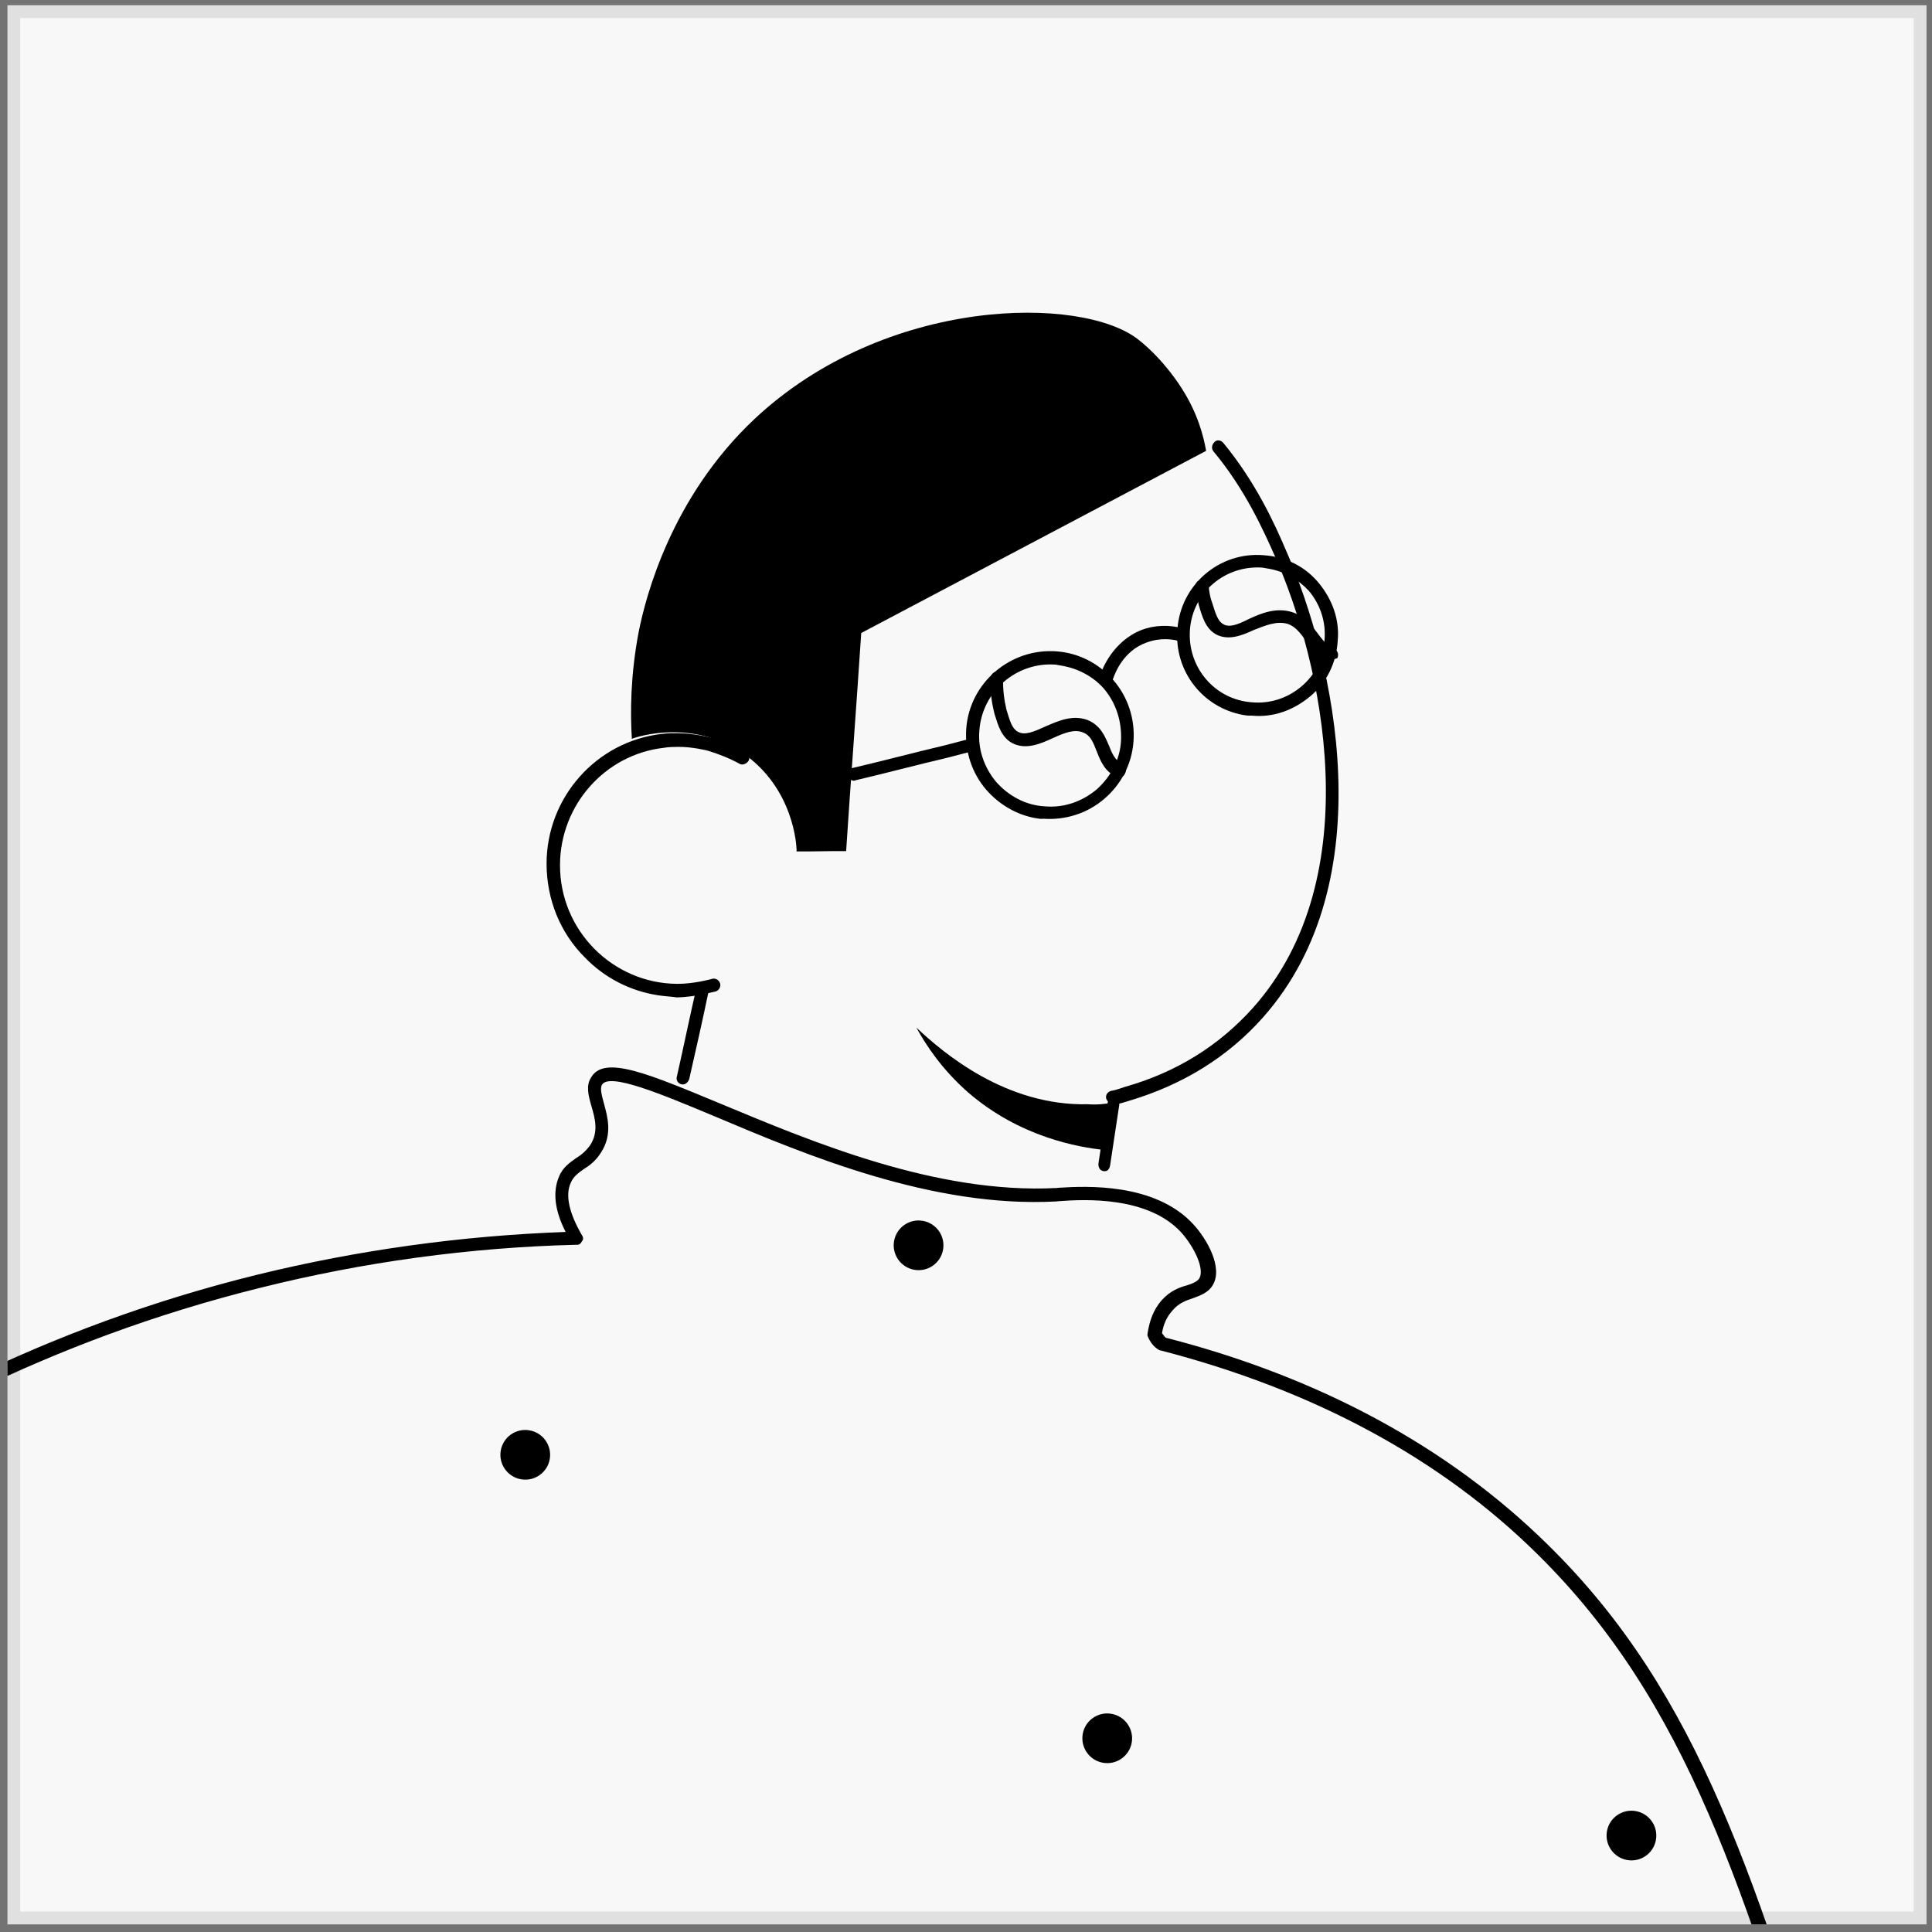<svg width="200" height="200" viewBox="0 0 200 200" fill="none" xmlns="http://www.w3.org/2000/svg">
<rect x="0" y="0" width="200" height="200" fill="#808080" stroke="none"/>
<g clip-path="url(#clip0_3_17707)">
<path d="M0.771 0.545H199.434V199.208H0.771V0.545Z" fill="#F8F8F8"/>
<path d="M53.927 153.133C55.327 153.382 56.662 152.45 56.909 151.052C57.156 149.653 56.222 148.318 54.822 148.069C53.422 147.821 52.087 148.753 51.84 150.151C51.593 151.55 52.527 152.885 53.927 153.133Z" fill="black"/>
<path d="M114.172 182.479C115.572 182.728 116.907 181.796 117.154 180.397C117.401 178.999 116.467 177.664 115.067 177.415C113.667 177.166 112.332 178.098 112.085 179.497C111.838 180.895 112.772 182.231 114.172 182.479Z" fill="black"/>
<path d="M94.643 131.447C96.043 131.696 97.378 130.763 97.625 129.365C97.872 127.967 96.938 126.631 95.538 126.383C94.138 126.134 92.803 127.066 92.555 128.465C92.308 129.863 93.243 131.198 94.643 131.447Z" fill="black"/>
<path d="M168.439 192.548C169.839 192.796 171.174 191.864 171.421 190.466C171.668 189.067 170.734 187.732 169.334 187.483C167.934 187.235 166.598 188.167 166.351 189.565C166.104 190.964 167.039 192.299 168.439 192.548Z" fill="black"/>
<path d="M22.652 361.394C22.571 361.382 22.571 361.382 22.652 361.394C6.089 356.953 -10.325 351.546 -26.279 345.304C-27.606 344.77 -28.934 344.237 -30.342 343.691C-36.125 341.401 -41.884 338.951 -47.468 336.445C-90.306 317.419 -111.72 307.866 -118.017 290.094C-129.439 257.694 -91.713 219.011 -61.366 187.844L-58.906 185.339C-44.43 170.513 -17.607 142.84 26.697 131.941C37.037 129.412 47.715 127.923 58.556 127.531C57.408 125.295 57.207 123.369 57.861 121.822C58.265 120.814 59 120.35 59.654 119.874C60.202 119.546 60.681 119.126 61.105 118.532C61.976 117.183 61.608 115.808 61.227 114.514C60.902 113.393 60.646 112.366 61.187 111.543C62.544 109.198 67.056 111.127 74.615 114.266C84.044 118.187 96.888 123.622 109.342 122.983L109.679 122.952C112.358 122.788 119.547 122.41 123.525 126.729C124.946 128.265 126.643 131.245 125.535 133.051C125.087 133.806 124.296 134.096 123.505 134.387C122.807 134.609 122.016 134.899 121.406 135.629C120.808 136.279 120.441 137.046 120.292 138.011C120.498 138.29 120.635 138.476 120.716 138.489C136.668 142.589 149.981 149.825 160.205 159.882C176.052 175.416 181.983 195.027 190.929 224.658C193.564 233.383 195.918 242.312 197.774 251.247C197.886 251.593 197.581 251.958 197.232 252.069C196.884 252.181 196.516 251.877 196.404 251.53C194.535 242.676 192.168 233.827 189.534 225.102C180.644 195.645 174.688 176.195 159.14 160.871C149.066 150.92 135.89 143.869 120.181 139.807L120.1 139.794C120.019 139.782 119.246 139.416 118.828 138.363C118.76 138.27 118.785 138.109 118.797 138.029C119.008 136.661 119.425 135.572 120.234 134.625C121.137 133.611 122.102 133.265 122.881 133.055C123.579 132.833 123.94 132.641 124.151 132.344C124.718 131.361 123.651 129.137 122.311 127.613C118.838 123.784 112.147 124.156 109.63 124.345L109.293 124.376C96.503 125.045 83.497 119.586 73.999 115.572C68.391 113.227 63.094 111.012 62.316 112.293C62.092 112.67 62.304 113.444 62.516 114.218C62.885 115.593 63.434 117.407 62.233 119.282C61.679 120.185 61.025 120.661 60.383 121.057C59.823 121.465 59.356 121.805 59.094 122.424C58.478 123.73 58.934 125.612 60.244 127.873C60.381 128.059 60.425 128.313 60.226 128.529C60.108 128.758 59.921 128.894 59.678 128.857C48.607 129.131 37.593 130.651 26.984 133.303C-16.902 144.184 -43.607 171.628 -57.99 186.386L-60.449 188.891C-90.504 219.774 -127.937 258.172 -116.796 289.705C-110.736 306.864 -89.404 316.405 -47.038 335.275C-41.454 337.781 -35.684 340.151 -29.994 342.509C-28.666 343.042 -27.258 343.588 -25.931 344.122C-10.208 350.246 5.976 355.535 22.202 360.007L26.458 350.694L26.47 350.614C28.486 346.146 30.583 341.69 32.667 337.315L34.148 334.166C37.147 327.625 40.227 321.096 43.226 314.556L43.239 314.475C43.382 314.085 43.812 313.987 44.204 314.129C44.597 314.272 44.697 314.699 44.554 315.089L43.931 314.829L44.541 315.17C41.542 321.71 38.462 328.239 35.463 334.78L33.983 337.929C31.886 342.385 29.87 346.853 27.773 351.308L27.761 351.389L23.268 361.16C23.256 361.24 22.976 361.444 22.652 361.394Z" fill="black"/>
<path d="M194.493 325.79C193.209 325.589 191.857 325.294 190.598 324.931C184.223 323.101 177.743 319.261 171.317 313.436C171.033 313.143 171.014 312.724 171.224 312.425C171.514 312.138 171.927 312.12 172.223 312.332C178.513 317.97 184.834 321.785 190.98 323.495C194.369 324.442 197.843 324.82 201.162 324.592C209.628 324.009 219.796 319.787 251.118 275.187C258.025 265.387 264.728 255.306 271.006 245.325C271.869 243.965 272.733 242.605 273.596 241.245C282.291 227.24 290.634 212.848 298.23 198.504C297.471 197.555 296.792 196.617 296.032 195.668C294.174 193.3 292.316 190.932 290.513 188.739C286.5 183.79 282.314 178.898 278.024 174.155C273.678 169.238 269.146 164.457 264.603 159.758L192.546 259.03C192.336 259.33 191.911 259.429 191.614 259.217C191.318 259.004 191.219 258.573 191.429 258.274L263.893 158.484C263.997 158.334 264.183 158.197 264.423 158.235C264.596 158.179 264.824 158.298 264.972 158.404C269.744 163.222 274.479 168.284 279.042 173.401C283.252 178.131 287.518 183.036 291.531 187.985C293.333 190.178 295.192 192.546 297.05 194.914C297.877 195.957 298.692 197.081 299.52 198.125C299.656 198.312 299.687 198.649 299.569 198.88C291.856 213.454 283.488 228.009 274.608 242.152C273.745 243.512 272.882 244.871 272.018 246.231C265.648 256.281 258.945 266.362 252.038 276.162C220.401 321.211 209.888 325.545 201.089 326.159C199.022 326.251 196.739 326.142 194.493 325.79Z" fill="black"/>
<path d="M68.097 103.028C65.283 102.589 62.604 101.258 60.543 99.112C57.969 96.554 56.601 93.106 56.581 89.453C56.56 82.567 61.73 76.739 68.516 75.974C69.104 75.9 69.599 75.894 70.174 75.901C71.819 75.909 73.483 76.335 73.564 76.348C74.838 76.63 76.076 77.155 77.208 77.829C77.505 78.041 77.684 78.484 77.474 78.783C77.264 79.082 76.825 79.262 76.528 79.05C75.463 78.469 74.375 78.05 73.273 77.712C73.273 77.712 71.69 77.299 70.205 77.316C69.71 77.322 69.215 77.328 68.708 77.414C62.59 78.118 58.002 83.372 57.973 89.505C57.926 96.298 63.426 101.801 70.089 101.847C71.815 101.867 73.707 101.333 73.707 101.333C74.054 101.222 74.431 101.446 74.543 101.796C74.654 102.145 74.431 102.525 74.085 102.636C74.005 102.624 72.019 103.226 70.04 103.249C69.477 103.161 68.741 103.129 68.097 103.028Z" fill="black"/>
<path d="M124.855 46.672C112.986 52.935 101.024 59.265 89.154 65.528C88.66 73.058 88.085 80.576 87.591 88.106C85.859 88.086 84.195 88.159 82.463 88.138C82.481 87.479 82.138 81.638 76.989 78.028C71.68 74.393 66.024 76.245 65.41 76.48C65.241 73.808 65.258 69.924 66.114 65.427C66.845 61.737 69.493 51.481 78.09 43.388C91.701 30.616 112.041 30.546 117.86 35.169C120.587 37.328 122.301 40.157 122.301 40.157C123.972 42.732 124.594 45.143 124.855 46.672Z" fill="black"/>
<path d="M128.719 74.017C124.524 73.276 121.524 69.478 121.887 65.13C122.212 60.531 126.252 57.077 130.834 57.478C133.092 57.632 135.117 58.643 136.526 60.362C137.936 62.082 138.707 64.179 138.472 66.425C138.317 68.685 137.304 70.713 135.585 72.125C133.865 73.537 131.769 74.31 129.525 74.077C129.194 74.101 128.957 74.059 128.719 74.017ZM131.401 58.885C131.163 58.843 130.926 58.801 130.689 58.76C126.819 58.485 123.459 61.323 123.181 65.195C122.903 69.068 125.736 72.428 129.605 72.703C131.454 72.866 133.27 72.288 134.71 71.071C136.15 69.855 137.013 68.21 137.113 66.267C137.277 64.417 136.701 62.599 135.487 61.159C134.389 59.985 132.984 59.165 131.401 58.885Z" fill="black"/>
<path d="M107.199 84.693C105.221 84.344 103.447 83.295 102.089 81.748C100.601 80.014 99.858 77.759 100.027 75.419C100.381 70.662 104.607 67.078 109.361 67.427C111.699 67.595 113.789 68.699 115.277 70.433C116.766 72.166 117.509 74.422 117.339 76.761C117.169 79.101 116.064 81.193 114.33 82.684C112.597 84.176 110.342 84.921 108.005 84.754C107.753 84.791 107.516 84.749 107.199 84.693ZM109.993 68.928C109.756 68.886 109.518 68.844 109.281 68.802C105.253 68.499 101.693 71.547 101.387 75.578C101.208 77.507 101.849 79.418 103.128 80.951C104.421 82.405 106.209 83.374 108.15 83.472C110.078 83.649 111.988 83.006 113.521 81.724C114.975 80.429 115.945 78.639 116.045 76.696C116.144 74.753 115.582 72.856 114.303 71.323C113.219 70.069 111.655 69.221 109.993 68.928Z" fill="black"/>
<path d="M114.413 70.731L114.333 70.717C113.95 70.569 113.767 70.212 113.917 69.831C114.095 69.293 115.185 66.392 118.185 65.207C119.505 64.705 121.073 64.653 122.477 65.06C122.875 65.13 123.043 65.566 122.987 65.881C122.917 66.276 122.557 66.457 122.159 66.388C121.457 66.184 120.184 65.962 118.691 66.515C116.238 67.389 115.405 69.765 115.241 70.225C115.106 70.526 114.731 70.787 114.413 70.731Z" fill="black"/>
<path d="M88.309 80.812C88.067 80.772 87.853 80.576 87.733 80.316C87.627 79.978 87.858 79.616 88.208 79.514C91.414 78.763 94.553 77.92 97.759 77.169L100.197 76.531C100.547 76.429 100.923 76.651 101.029 76.989C101.135 77.327 100.904 77.689 100.554 77.792L98.115 78.429C94.91 79.18 91.77 80.023 88.565 80.774C88.565 80.774 88.47 80.838 88.309 80.812Z" fill="black"/>
<path d="M115.772 80.46C115.692 80.446 115.611 80.433 115.611 80.433C114.38 79.905 113.918 78.782 113.522 77.752C113.179 76.89 112.902 76.121 112.126 75.83C111.203 75.434 110.126 75.896 108.955 76.424C107.69 77.015 106.17 77.644 104.806 76.933C103.669 76.341 103.315 75.076 102.947 73.889C102.66 72.716 102.467 71.478 102.529 70.202L102.543 70.124C102.612 69.734 102.99 69.476 103.311 69.53C103.633 69.584 103.913 69.872 103.843 70.262C103.809 71.381 103.95 72.45 104.184 73.454C104.552 74.641 104.749 75.397 105.35 75.739C106.099 76.186 107.095 75.71 108.266 75.183C109.611 74.605 111.051 73.962 112.604 74.544C113.916 75.085 114.378 76.207 114.787 77.16C115.131 78.021 115.421 78.713 116.184 79.082C116.492 79.214 116.611 79.475 116.555 79.787C116.471 80.255 116.174 80.527 115.772 80.46Z" fill="black"/>
<path d="M137.491 68.366C137.41 68.353 137.329 68.34 137.329 68.34C136.25 67.847 135.658 66.956 135.119 66.232C134.581 65.509 134.11 64.876 133.327 64.59C132.14 64.24 130.963 64.766 129.801 65.216C128.53 65.807 127.192 66.308 125.964 65.712C124.818 65.129 124.456 63.877 124.095 62.624C123.961 61.966 123.814 61.385 123.762 60.74C123.749 60.34 123.966 60.056 124.385 60.044C124.803 60.032 125.1 60.239 125.112 60.639C125.179 61.207 125.245 61.775 125.473 62.369C125.848 63.544 126.049 64.293 126.656 64.629C127.263 64.966 128.06 64.697 129.25 64.092C130.521 63.501 132.143 62.807 133.87 63.404C135.125 63.845 135.798 64.75 136.404 65.564C136.875 66.197 137.346 66.83 138.115 67.193C138.506 67.336 138.6 67.749 138.45 68.123C138.099 68.225 137.815 68.418 137.491 68.366Z" fill="black"/>
<path d="M115.061 114.264C114.833 114.221 114.631 114.016 114.518 113.744C114.418 113.391 114.635 113.014 115.041 112.923C115.522 112.847 115.941 112.675 116.435 112.518C121.759 111.014 126.19 108.255 129.713 104.324C141.822 90.73 136.858 68.493 131.963 57.547C130.758 54.814 128.85 50.612 125.637 46.749C125.372 46.449 125.437 46.044 125.717 45.762C125.996 45.481 126.376 45.552 126.641 45.852C129.98 49.906 131.951 54.203 133.143 57.017C138.137 68.317 143.314 91.178 130.722 105.349C127.097 109.428 122.413 112.306 116.911 113.944C116.416 114.101 115.922 114.259 115.44 114.335C115.213 114.292 115.137 114.278 115.061 114.264Z" fill="black"/>
<path d="M114.211 121.231C113.835 121.162 113.659 120.794 113.72 120.387L114.658 114.187C114.72 113.779 115.07 113.508 115.371 113.564C115.672 113.619 115.923 114 115.861 114.408L114.923 120.608C114.849 121.097 114.586 121.3 114.211 121.231Z" fill="black"/>
<path d="M70.567 112.251C70.191 112.181 69.94 111.799 70.078 111.406C70.79 108.269 71.428 105.119 72.103 102.227C72.165 101.82 72.503 101.631 72.879 101.701C73.256 101.771 73.431 102.139 73.369 102.546C72.769 105.452 72.057 108.588 71.344 111.724C71.219 112.036 70.944 112.32 70.567 112.251Z" fill="black"/>
<path d="M115.313 114.121C114.947 115.73 114.568 117.415 114.282 119.037C111.747 118.777 105.597 117.761 100.18 113.052C97.512 110.704 95.869 108.208 94.859 106.372C97.716 109.069 104.171 114.506 112.615 114.311C113.519 114.381 114.45 114.297 115.313 114.121Z" fill="black"/>
</g>
<path d="M0.771 0.545V-0.78H-0.554V0.545H0.771ZM199.434 0.545H200.758V-0.78H199.434V0.545ZM199.434 199.208V200.533H200.758V199.208H199.434ZM0.771 199.208H-0.554V200.533H0.771V199.208ZM0.771 1.869H199.434V-0.78H0.771V1.869ZM198.109 0.545V199.208H200.758V0.545H198.109ZM199.434 197.884H0.771V200.533H199.434V197.884ZM2.095 199.208V0.545H-0.554V199.208H2.095Z" fill="black" fill-opacity="0.1"/>
<defs>
<clipPath id="clip0_3_17707">
<path d="M0.771 0.545H199.434V199.208H0.771V0.545Z" fill="white"/>
</clipPath>
</defs>
</svg>
